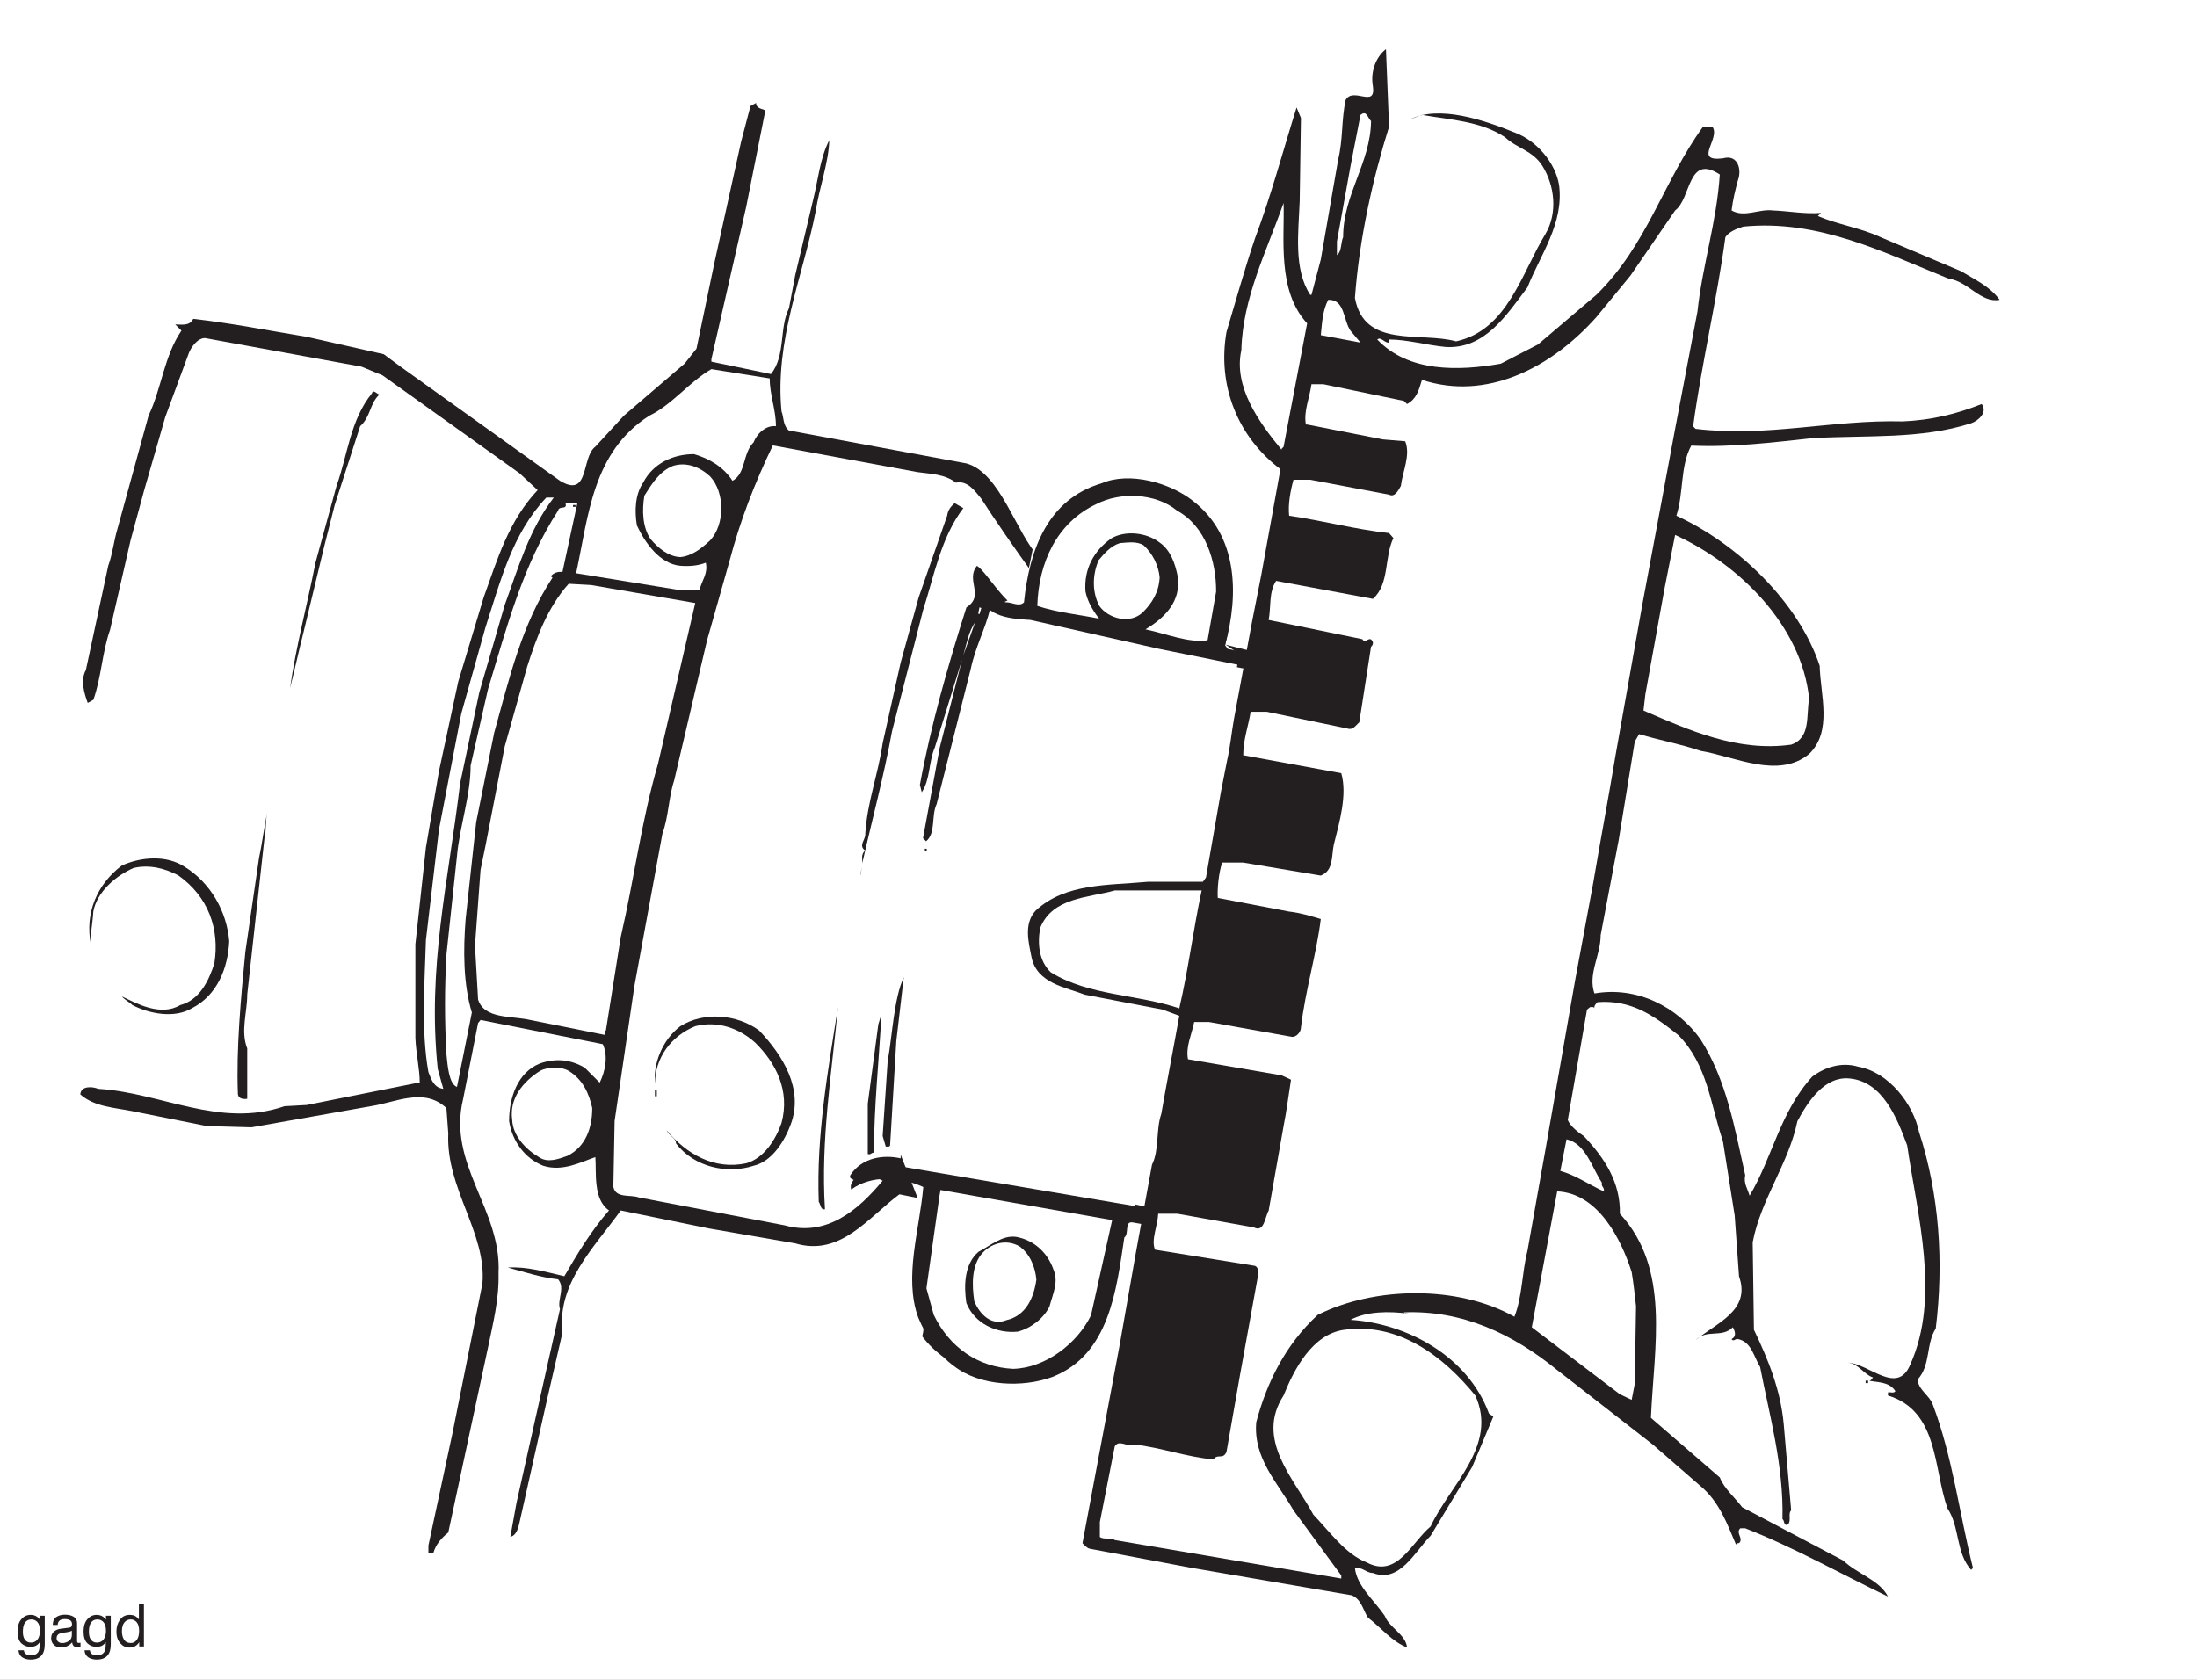 <?xml version="1.0" encoding="UTF-8" standalone="no"?>
<!-- Created with Inkscape (http://www.inkscape.org/) -->

<svg
   xmlns:dc="http://purl.org/dc/elements/1.1/"
   xmlns:cc="http://creativecommons.org/ns#"
   xmlns:rdf="http://www.w3.org/1999/02/22-rdf-syntax-ns#"
   xmlns:svg="http://www.w3.org/2000/svg"
   xmlns="http://www.w3.org/2000/svg"
   xmlns:sodipodi="http://sodipodi.sourceforge.net/DTD/sodipodi-0.dtd"
   xmlns:inkscape="http://www.inkscape.org/namespaces/inkscape"
   id="svg302662"
   version="1.1"
   inkscape:version="0.91 r13725"
   xml:space="preserve"
   width="301.181"
   height="230.315"
   viewBox="0 0 301.181 230.315"
   sodipodi:docname="gagd.svg"><rect x="0" y="0" width="301.181" height="230.315" fill="#808080" stroke="none"/><defs
     id="defs302666"><clipPath
       clipPathUnits="userSpaceOnUse"
       id="clipPath302678"><path
         d="m 0,184.252 240.945,0 L 240.945,0 0,0 0,184.252 Z"
         id="path302680"
         inkscape:connector-curvature="0" /></clipPath></defs><sodipodi:namedview
     pagecolor="#ffffff"
     bordercolor="#666666"
     borderopacity="1"
     objecttolerance="10"
     gridtolerance="10"
     guidetolerance="10"
     inkscape:pageopacity="0"
     inkscape:pageshadow="2"
     inkscape:window-width="640"
     inkscape:window-height="480"
     id="namedview302664"
     showgrid="false"
     inkscape:zoom="4.2072813"
     inkscape:cx="150.59062"
     inkscape:cy="115.1575"
     inkscape:window-x="0"
     inkscape:window-y="0"
     inkscape:window-maximized="1"
     inkscape:current-layer="g302670" /><g
     id="g302670"
     inkscape:groupmode="layer"
     inkscape:label="gagd"
     transform="matrix(1.25,0,0,-1.25,0,230.315)"><path
       d="m 0,0 240.945,0 0,184.252 L 0,184.252 0,0 Z"
       style="fill:#ffffff;fill-opacity:1;fill-rule:nonzero;stroke:none"
       id="path302672"
       inkscape:connector-curvature="0" /><g
       id="g302674"><g
         id="g302676"
         clip-path="url(#clipPath302678)"><g
           id="g302682"
           transform="translate(175.872,93.241)"><path
             d="m 0,0 c -0.383,-0.009 -0.898,0.29 -1.281,0.162 l -22.391,4.764 c -2.178,-2.587 -2.382,-6.329 -3.606,-9.46 l -2.79,-13.407 -1.634,-11.911 0.204,-3.606 11.774,-2.45 12.249,-2.45 c 0.681,-0.34 0,-1.225 0,-1.769 -0.953,-0.137 -2.177,0.068 -3.13,0.477 l -9.324,1.769 c -3.334,0.68 -6.601,1.292 -9.935,1.973 -1.294,-2.11 -1.157,-5.921 -4.424,-6.057 -0.749,-1.156 -0.885,-2.859 -2.315,-3.402 -2.45,-0.204 -4.899,0.884 -7.486,0.953 l -8.303,1.633 c -0.952,-2.246 -1.564,-4.697 -1.973,-7.146 0.341,-0.886 -0.544,-1.293 -0.68,-1.974 -0.885,-3.47 -4.22,-6.397 -7.351,-7.691 -4.695,-1.02 -9.459,0.205 -12.386,4.084 0.501,-0.536 0.522,15.484 0.604,14.904 l -3.054,0.612 c -3.402,-2.518 -6.465,-6.873 -11.433,-5.375 l -9.46,1.633 -9.664,1.974 c -2.995,-4.152 -7.01,-8.031 -6.398,-13.408 l -1.769,-7.69 -2.926,-13.066 c -0.136,-0.613 -0.34,-1.498 -1.021,-1.634 l 0.681,3.744 4.764,21.232 c -0.341,1.021 0.612,2.314 -0.205,3.268 -1.905,0.203 -3.742,0.816 -5.512,1.293 2.042,0.135 4.152,-0.477 6.193,-0.954 1.429,2.451 2.926,4.968 4.9,7.215 -1.77,1.224 -1.361,4.151 -1.497,5.852 -1.566,-0.544 -3.608,-1.634 -5.717,-0.952 -2.041,0.816 -3.403,2.721 -3.743,4.9 0,2.586 0.953,5.376 3.403,6.329 1.77,0.612 3.403,0.407 4.9,-0.477 l 1.633,-1.634 c 0.613,1.225 0.953,2.928 0.34,4.221 l -13.406,2.653 -0.272,-0.34 -1.634,-8.304 c -1.769,-7.214 4.22,-12.113 3.879,-19.123 0.068,-2.926 -0.612,-5.511 -1.157,-8.167 l -4.355,-20.28 c -0.749,-0.611 -1.362,-1.293 -1.634,-2.245 l -0.545,0 0,0.816 2.655,12.387 3.267,16.333 c 0.476,5.581 -4.015,10.412 -3.743,16.47 l -0.205,2.79 c -2.449,2.313 -5.58,0.613 -8.302,0.204 l -13.067,-2.314 -4.9,0.135 -8.167,1.635 c -2.042,0.407 -4.151,0.475 -5.716,1.837 0.067,0.952 1.293,0.886 1.973,0.612 6.874,-0.407 13.339,-4.354 20.417,-1.905 l 2.449,0.136 12.251,2.449 0.136,0 c 0,1.498 -0.409,3.199 -0.476,4.901 l 0,10.276 1.156,10.617 c 0.477,2.79 0.953,5.581 1.43,8.37 l 2.109,9.801 2.791,9.256 c 1.497,4.151 2.722,8.371 5.92,11.773 l -1.973,1.838 -15.04,10.752 -2.314,0.953 -17.15,3.131 c -0.817,0 -1.497,-0.953 -1.77,-1.634 l -2.586,-7.009 -2.314,-8.031 -1.497,-5.512 -2.246,-9.801 c -0.885,-2.518 -0.953,-5.24 -1.837,-7.69 l -0.613,-0.34 c -0.408,1.089 -0.816,2.518 -0.204,3.608 l 2.45,11.432 c 0.477,1.293 0.612,2.722 1.021,4.084 l 3.402,12.386 c 1.43,2.995 1.702,6.533 3.607,9.324 l -0.68,0.68 c 0.749,0 1.566,-0.204 1.973,0.613 4.22,-0.477 8.303,-1.293 12.454,-1.973 l 8.44,-1.907 1.837,-1.361 17.491,-12.522 c 3.266,-1.973 2.313,2.586 3.879,3.743 l 3.13,3.403 6.67,5.716 1.294,1.634 1.972,9.46 2.928,13.271 1.02,3.878 0.612,0.341 c 0,-0.613 0.613,-0.613 1.021,-0.817 l -2.11,-10.616 -3.811,-16.674 0,-0.273 6.534,-1.36 c 1.633,2.042 0.884,5.036 1.974,7.213 l 0.68,3.607 1.974,8.303 c 0.544,2.178 0.748,4.56 1.769,6.534 -0.068,-2.45 -1.089,-5.172 -1.497,-7.826 -1.43,-7.215 -4.492,-14.157 -3.743,-21.914 0.271,-0.681 0.136,-1.566 0.817,-2.11 l 19.463,-3.608 c 3.743,-1.02 5.508,-7.818 7.958,-10.268 1.974,2.994 3.815,7.415 7.626,7.483 4.084,-0.068 7.419,-0.073 10.346,-2.387 3.538,-3.811 3.607,-9.8 2.45,-14.7 l 4.083,-1.021 9.189,-1.768 c 1.496,-0.613 4.014,0.066 4.218,-2.315 0.681,-1.157 -0.749,-3.675 1.497,-3.744 0.614,-1.428 0.204,-3.265 0.34,-4.899 L -21.698,6.219 -13.872,4.79 0.012,1.795 C 0.216,1.863 0.352,1.591 0.488,1.523 L 0,0 Z"
             style="fill:#231f20;fill-opacity:1;fill-rule:nonzero;stroke:none"
             id="path302684"
             inkscape:connector-curvature="0" /></g><g
           id="g302686"
           transform="translate(149.07,94.9)"><path
             d="m 0,0 c -1.158,-4.627 -2.382,-9.188 -3.267,-13.883 l -1.769,-9.937 -0.953,-8.37 c 0.272,-1.362 -0.817,-3.607 0.953,-4.084 -0.409,-1.701 -1.089,-3.334 -1.975,-4.899 l 0,5.58 1.294,11.093 c -0.885,0.136 -0.341,-1.498 -0.953,-2.11 l -1.293,-11.638 -0.204,-2.722 c -0.817,-0.068 -0.341,0.953 -0.612,1.43 -0.205,4.151 0.884,7.757 0.952,11.773 l 1.974,11.569 3.266,14.429 2.45,8.303 c 0.408,0.68 0.545,1.633 1.157,2.109 l 0.477,0 C 0.885,6.329 -0.205,3.812 -0.816,1.293 -1.565,-1.633 -2.587,-4.696 -2.723,-7.69 -0.953,-2.585 0.34,2.655 2.654,7.486 2.858,6.602 2.858,5.376 2.654,4.424 1.089,3.54 0.748,1.566 0,0"
             style="fill:#ffffff;fill-opacity:1;fill-rule:nonzero;stroke:none"
             id="path302688"
             inkscape:connector-curvature="0" /></g><g
           id="g302690"
           transform="translate(148.254,103.543)"><path
             d="m 0,0 c -1.09,-3.334 -2.179,-6.737 -3.268,-10.14 l -3.402,-16.809 -1.634,-9.324 c -0.068,0.748 0.204,1.428 0,1.974 -0.476,-0.137 -0.136,-0.68 -0.476,-0.954 l 0.135,-0.204 -0.135,0 -0.816,-4.561 -1.158,-10.276 -0.136,-3.266 c -1.701,0.204 -3.743,0.137 -4.763,1.293 l 0.135,5.718 1.022,8.165 1.769,11.435 3.471,16.537 c 1.293,5.444 2.449,10.957 4.9,15.993 C -3.063,6.125 -1.226,5.24 0.34,5.104 -0.478,2.586 -1.294,-0.34 -2.11,-3.063 l -2.11,-8.166 c 0.272,-1.77 -1.157,-2.994 -0.68,-4.628 0.816,0.613 0.544,1.565 0.816,2.314 l 1.157,4.56 L 0,1.021 C 0.611,2.042 0.748,3.268 1.496,4.288 2.722,2.518 0.748,1.361 0,0"
             style="fill:#ffffff;fill-opacity:1;fill-rule:nonzero;stroke:none"
             id="path302692"
             inkscape:connector-curvature="0" /></g><g
           id="g302694"
           transform="translate(136.207,85.78)"><path
             d="m 0,0 -2.109,-10.82 -1.634,-10.753 -1.021,-11.093 0,-2.179 c -2.994,0.614 -6.192,0.749 -8.983,1.838 -0.477,4.901 0.408,8.848 0.817,13.679 l 1.974,12.455 1.633,8.303 2.109,9.664 2.315,8.507 c 0.749,2.041 1.088,4.491 2.79,5.988 L 6.329,23.957 C 3.471,16.266 1.361,8.303 0,0"
             style="fill:#ffffff;fill-opacity:1;fill-rule:nonzero;stroke:none"
             id="path302696"
             inkscape:connector-curvature="0" /></g><g
           id="g302698"
           transform="translate(138.793,50.323)"><path
             d="M 0,0 C -1.021,0.953 -0.068,3.335 -0.34,4.9 L 0.205,9.324 C 0.341,7.01 -0.204,5.037 0.681,3.063 l 0.817,0 C 0.477,2.246 0.748,0.953 0,0"
             style="fill:#ffffff;fill-opacity:1;fill-rule:nonzero;stroke:none"
             id="path302700"
             inkscape:connector-curvature="0" /></g><path
           d="m 139.609,65.363 0.204,0 0,-0.681 -0.204,0 0,0.681 z"
           style="fill:#ffffff;fill-opacity:1;fill-rule:nonzero;stroke:none"
           id="path302702"
           inkscape:connector-curvature="0" /><g
           id="g302704"
           transform="translate(132.124,112.391)"><path
             d="m 0,0 0.34,-0.476 -1.837,-4.628 -3.063,-11.094 -3.811,-18.443 -1.905,-12.114 -1.021,-11.569 c 0,-1.429 0.477,-2.722 1.497,-3.607 -1.769,-4.423 -1.565,-9.595 -5.24,-13.203 3.335,3.472 4.22,8.78 2.789,13.406 l -0.68,0.819 -0.34,-0.546 -0.136,0.204 c -0.068,-1.225 0.136,-3.062 0,-3.742 -0.613,1.7 -1.429,3.334 -1.77,5.172 l 0.613,0.679 0.681,8.509 c 0.816,0.817 -0.273,1.837 0.339,2.789 l 1.293,8.44 3.268,17.49 1.633,8.167 3.062,11.433 c 0.272,0.885 1.021,1.974 0.341,2.791 0.204,0.135 0.68,0.339 0.816,0.135 0.409,0.544 1.838,0.886 1.634,1.634 0.681,0.476 0.068,1.429 0.476,1.973 0.068,1.77 0.544,3.267 0.817,4.9 C 0.477,7.486 -0.681,4.083 -0.816,2.246 0.136,3.062 0.952,4.219 1.293,5.376 1.157,4.833 0.952,4.083 1.157,3.607 L 1.43,3.879 C 1.226,2.518 1.43,0.612 0,0"
             style="fill:#ffffff;fill-opacity:1;fill-rule:nonzero;stroke:none"
             id="path302706"
             inkscape:connector-curvature="0" /></g><g
           id="g302708"
           transform="translate(130.15,123.348)"><path
             d="m 0,0 c 0,-3.199 -0.136,-7.623 -3.606,-9.324 -1.43,-0.477 -2.723,-1.497 -4.424,-1.497 0.135,-0.272 -0.137,-0.748 -0.614,-0.816 -0.679,-0.205 -0.884,0.544 -1.292,0.816 l 0.136,0.204 c -2.382,0.749 -3.335,3.063 -5.581,4.356 0.749,1.701 0.681,3.743 1.021,5.58 0.068,1.293 0.884,2.451 0.817,3.607 2.585,1.089 5.376,2.79 8.303,2.11 1.564,-1.497 3.675,-2.314 4.763,-4.22 0.069,0.069 0.206,0.137 0.137,0.272 0.748,0.137 0.748,-0.884 0.476,-1.293 L 0,0 Z"
             style="fill:#ffffff;fill-opacity:1;fill-rule:nonzero;stroke:none"
             id="path302710"
             inkscape:connector-curvature="0" /></g><g
           id="g302712"
           transform="translate(126.067,129.337)"><path
             d="M 0,0 C 1.36,-0.205 3.198,-1.293 4.083,-2.927 2.722,-1.906 1.225,-1.293 0,0"
             style="fill:#ffffff;fill-opacity:1;fill-rule:nonzero;stroke:none"
             id="path302714"
             inkscape:connector-curvature="0" /></g><g
           id="g302716"
           transform="translate(128.993,115.317)"><path
             d="M 0,0 -0.34,0 0.205,0.477 C 0.205,0.34 0.205,0.068 0,0"
             style="fill:#ffffff;fill-opacity:1;fill-rule:nonzero;stroke:none"
             id="path302718"
             inkscape:connector-curvature="0" /></g><g
           id="g302720"
           transform="translate(125.931,117.29)"><path
             d="m 0,0 c -1.293,-1.157 -3.063,-1.633 -4.764,-1.157 -1.701,0.476 -2.858,2.314 -3.267,3.948 -0.272,1.564 0.273,2.857 1.157,4.083 1.09,1.225 2.927,1.769 4.696,1.293 C -0.68,7.35 1.09,6.057 1.293,4.219 1.157,2.722 1.021,1.157 0,0"
             style="fill:#231f20;fill-opacity:1;fill-rule:nonzero;stroke:none"
             id="path302722"
             inkscape:connector-curvature="0" /></g><g
           id="g302724"
           transform="translate(123.957,116.61)"><path
             d="M 0,0 C -1.225,-0.476 -2.382,0.204 -3.471,0.681 -4.832,1.702 -4.968,3.402 -4.56,4.9 c 0.272,1.361 1.498,2.246 2.586,2.926 1.158,0.409 2.383,0 3.268,-0.816 C 2.45,5.785 2.994,3.879 2.247,2.314 1.771,1.293 1.021,0.544 0,0"
             style="fill:#ffffff;fill-opacity:1;fill-rule:nonzero;stroke:none"
             id="path302726"
             inkscape:connector-curvature="0" /></g><g
           id="g302728"
           transform="translate(122.8,97.691)"><path
             d="m 0,0 -1.156,-6.193 -3.064,-15.858 -0.544,-2.45 -1.633,-14.087 c 0.205,-2.109 -1.088,-4.22 0,-6.194 l -0.953,0 -8.983,2.315 c -1.497,-2.041 -3.471,-3.199 -5.376,-4.901 -1.294,6.126 0.204,12.727 0.612,18.921 l 2.654,16.536 3.267,16.47 2.789,10.617 c 0.682,2.586 1.431,5.036 2.723,7.35 0.068,-1.361 -0.885,-3.811 0.817,-4.9 0.749,-0.068 1.089,-0.885 1.633,-1.293 l -2.45,-8.371 c -1.225,-4.56 -2.109,-9.324 -3.063,-14.019 l -2.449,-13.068 -1.634,-11.092 -0.816,-11.638 c 0,-0.34 -0.068,-0.749 0.34,-0.953 l 0.613,0.68 c 0.135,6.127 0.952,11.978 1.633,17.967 l 3.471,19.056 c 1.7,7.078 2.653,13.816 5.172,20.417 1.429,-0.477 3.13,-2.109 4.424,-3.266 L 3.744,14.36 3.268,12.25 0,0 Z"
             style="fill:#ffffff;fill-opacity:1;fill-rule:nonzero;stroke:none"
             id="path302730"
             inkscape:connector-curvature="0" /></g><g
           id="g302732"
           transform="translate(117.56,42.497)"><path
             d="m 0,0 c -0.136,0 -0.204,-0.136 -0.34,-0.204 -0.205,0.204 0,0.612 0.204,0.816 L 0,0.612 0,0 Z"
             style="fill:#ffffff;fill-opacity:1;fill-rule:nonzero;stroke:none"
             id="path302734"
             inkscape:connector-curvature="0" /></g><g
           id="g302736"
           transform="translate(113.136,38.073)"><path
             d="m 0,0 c -2.314,-1.634 -6.329,-0.612 -8.779,0.953 0,-0.409 -0.204,-0.272 -0.68,-0.341 -0.613,2.451 -1.43,5.172 -2.247,7.691 l 0,1.294 c 2.79,1.633 4.628,6.192 8.439,4.899 C -0.545,13.952 2.858,12.795 3.471,9.597 4.492,5.921 3.402,2.11 0,0"
             style="fill:#ffffff;fill-opacity:1;fill-rule:nonzero;stroke:none"
             id="path302738"
             inkscape:connector-curvature="0" /></g><g
           id="g302740"
           transform="translate(113.136,35.76)"><path
             d="M 0,0 C 0.34,0.68 2.382,1.77 3.471,2.926 2.858,1.36 1.429,0.748 0,0"
             style="fill:#ffffff;fill-opacity:1;fill-rule:nonzero;stroke:none"
             id="path302742"
             inkscape:connector-curvature="0" /></g><g
           id="g302744"
           transform="translate(113.477,121.51)"><path
             d="M 0,0 C -0.204,0.272 0,1.021 0.204,1.497 L 0,0 Z"
             style="fill:#ffffff;fill-opacity:1;fill-rule:nonzero;stroke:none"
             id="path302746"
             inkscape:connector-curvature="0" /></g><g
           id="g302748"
           transform="translate(111.231,40.523)"><path
             d="M 0,0 C -1.293,-0.816 -3.266,-0.544 -4.423,0.341 -6.397,1.564 -6.601,4.015 -6.397,6.057 -5.921,7.622 -4.355,9.188 -2.654,9.46 -0.681,9.597 0.817,8.167 1.906,6.67 2.995,4.356 2.246,1.226 0,0"
             style="fill:#231f20;fill-opacity:1;fill-rule:nonzero;stroke:none"
             id="path302750"
             inkscape:connector-curvature="0" /></g><g
           id="g302752"
           transform="translate(111.231,41)"><path
             d="m 0,0 c -1.497,-0.205 -3.335,-0.409 -4.423,0.817 -1.089,1.088 -1.158,2.789 -0.817,4.219 0.341,0.885 1.088,1.77 1.974,2.315 0.952,0.407 2.449,0.544 3.402,0 C 1.361,6.737 1.633,5.444 2.11,4.423 2.11,2.655 1.701,0.885 0,0"
             style="fill:#ffffff;fill-opacity:1;fill-rule:nonzero;stroke:none"
             id="path302754"
             inkscape:connector-curvature="0" /></g><g
           id="g302756"
           transform="translate(112.244,117.365)"><path
             d="M 0,0 C -1.769,0.068 -4.008,4.145 -5.097,4.825 -6.39,3.26 -4.212,1.559 -6.254,0.266 c -2.042,-6.397 -3.947,-13.134 -5.104,-19.464 l 0.204,-0.817 c 0.953,1.43 0.749,3.335 1.429,4.9 l 2.995,9.665 -2.45,-9.665 -1.838,-9.935 0.34,-0.341 c 1.09,0.885 0.545,2.79 1.157,4.083 l 3.744,14.837 c 0.476,2.313 1.632,4.492 2.11,6.533 0.339,-0.136 0.884,-0.204 0.679,-0.817 -0.34,-1.974 -1.361,-3.675 -1.632,-5.716 -2.042,-8.168 -3.88,-16.879 -5.377,-25.453 l -2.178,-13.543 -1.293,-14.428 0,-0.272 c -1.837,0.407 -4.219,0.135 -5.512,-1.837 -0.205,-0.41 0.272,-0.41 0.477,-0.614 0.883,1.225 2.041,0.477 3.061,0 -2.654,-3.198 -6.124,-6.193 -10.752,-4.899 l -15.994,3.061 c -0.953,0.34 -2.518,-0.135 -2.79,1.158 l 0.137,7.215 2.176,14.835 3.064,16.674 c 0.68,1.837 0.68,4.015 1.293,5.853 l 3.607,15.38 2.45,8.643 c 1.157,4.424 2.79,8.643 4.764,12.727 l 15.857,-2.926 c 1.429,-0.205 2.994,-0.205 4.219,-1.158 1.293,0.272 2.11,-0.952 2.791,-1.769 1.292,-2.042 3.941,-5.848 5.371,-7.822 L 1.362,3.134 C 1.022,1.637 1.021,1.021 0,0"
             style="fill:#ffffff;fill-opacity:1;fill-rule:nonzero;stroke:none"
             id="path302758"
             inkscape:connector-curvature="0" /></g><g
           id="g302760"
           transform="translate(105.31,36.101)"><path
             d="M 0,0 -0.816,0.68 C 1.089,0.407 3.471,-0.341 5.581,-0.953 3.539,-1.498 1.906,-0.273 0,0"
             style="fill:#ffffff;fill-opacity:1;fill-rule:nonzero;stroke:none"
             id="path302762"
             inkscape:connector-curvature="0" /></g><g
           id="g302764"
           transform="translate(107.419,117.631)"><path
             d="M 0,0 0.205,-0.068 0,-0.749 -0.136,-0.681 0,0 Z"
             style="fill:#ffffff;fill-opacity:1;fill-rule:nonzero;stroke:none"
             id="path302766"
             inkscape:connector-curvature="0" /></g><g
           id="g302768"
           transform="translate(105.65,112.391)"><path
             d="M 0,0 C 0.34,1.226 0.612,2.654 1.293,3.607 L 0,0 Z"
             style="fill:#ffffff;fill-opacity:1;fill-rule:nonzero;stroke:none"
             id="path302770"
             inkscape:connector-curvature="0" /></g><g
           id="g302772"
           transform="translate(101.226,117.29)"><path
             d="m 0,0 -3.402,-13.271 c -0.885,-4.9 -2.179,-9.663 -3.267,-14.496 0.067,0.341 -0.204,1.02 0.34,1.429 -0.817,0.545 0.068,1.225 0,1.838 0.204,3.471 1.43,6.601 1.905,9.936 l 1.974,8.847 1.974,7.146 3.13,8.984 c 0.068,0.544 0.341,0.953 0.817,1.36 L 4.424,11.229 C 1.974,8.03 1.225,3.811 0,0"
             style="fill:#231f20;fill-opacity:1;fill-rule:nonzero;stroke:none"
             id="path302774"
             inkscape:connector-curvature="0" /></g><path
           d="m 101.43,90.885 0.205,0 0,0.272 -0.205,0 0,-0.272 z"
           style="fill:#231f20;fill-opacity:1;fill-rule:nonzero;stroke:none"
           id="path302776"
           inkscape:connector-curvature="0" /><g
           id="g302778"
           transform="translate(97.619,58.626)"><path
             d="m 0,0 c -0.068,-0.203 -0.271,-0.136 -0.477,-0.136 l -0.34,1.157 0.546,8.167 c 0.543,3.062 0.68,6.873 1.769,9.255 L 0.681,11.434 0,0 Z"
             style="fill:#231f20;fill-opacity:1;fill-rule:nonzero;stroke:none"
             id="path302780"
             inkscape:connector-curvature="0" /></g><g
           id="g302782"
           transform="translate(95.85,57.81)"><path
             d="m 0,0 c -0.272,0.068 -0.34,-0.272 -0.68,-0.136 l 0,5.513 1.157,8.711 0.339,1.089 C 0.544,9.937 0,5.172 0,0"
             style="fill:#231f20;fill-opacity:1;fill-rule:nonzero;stroke:none"
             id="path302784"
             inkscape:connector-curvature="0" /></g><g
           id="g302786"
           transform="translate(94.353,88.231)"><path
             d="M 0,0 0.204,0.953 0,0.137 0,0 Z"
             style="fill:#231f20;fill-opacity:1;fill-rule:nonzero;stroke:none"
             id="path302788"
             inkscape:connector-curvature="0" /></g><g
           id="g302790"
           transform="translate(90.474,51.616)"><path
             d="M 0,0 C -0.477,-0.135 -0.477,0.545 -0.681,0.817 -0.953,8.167 0.34,15.244 1.429,22.187 0.749,14.905 -0.477,7.622 0,0"
             style="fill:#231f20;fill-opacity:1;fill-rule:nonzero;stroke:none"
             id="path302792"
             inkscape:connector-curvature="0" /></g><g
           id="g302794"
           transform="translate(82.647,56.381)"><path
             d="m 0,0 c -2.926,-0.954 -6.533,-0.137 -8.507,2.45 0,0.613 -0.817,0.884 -1.02,1.429 2.177,-2.586 5.172,-4.356 8.71,-3.608 1.974,0.545 3.267,2.655 3.88,4.424 0.953,3.539 -0.613,6.601 -2.927,8.848 -1.769,1.564 -4.084,2.383 -6.532,1.769 -2.655,-1.088 -4.424,-3.47 -4.424,-6.33 -0.205,2.247 0.816,4.832 2.79,6.33 2.586,1.633 6.261,1.293 8.643,-0.476 C 3.199,12.114 5.512,8.438 4.083,4.561 3.403,2.722 2.042,0.476 0,0"
             style="fill:#231f20;fill-opacity:1;fill-rule:nonzero;stroke:none"
             id="path302796"
             inkscape:connector-curvature="0" /></g><g
           id="g302798"
           transform="translate(82.647,135.733)"><path
             d="m 0,0 c -1.225,-1.225 -0.817,-3.402 -2.314,-4.219 -1.02,1.565 -2.586,2.45 -4.219,2.926 -2.314,0 -4.492,-1.021 -5.581,-3.13 -0.884,-1.293 -0.953,-3.131 -0.68,-4.697 0.884,-1.905 2.518,-4.219 4.764,-4.423 1.021,-0.068 1.905,0 2.79,0.34 0.272,-1.225 -0.476,-1.973 -0.68,-2.994 l -2.247,0 -11.296,1.838 c 1.36,6.261 1.769,13.271 8.03,17.286 2.45,1.157 4.424,3.742 6.806,5.104 L 1.77,7.01 C 1.77,5.172 2.45,3.607 2.45,1.77 1.293,1.906 0.34,0.885 0,0"
             style="fill:#ffffff;fill-opacity:1;fill-rule:nonzero;stroke:none"
             id="path302800"
             inkscape:connector-curvature="0" /></g><g
           id="g302802"
           transform="translate(77.884,124.981)"><path
             d="m 0,0 c -0.953,-0.886 -1.974,-1.702 -3.267,-1.838 -1.361,0.068 -2.45,1.021 -3.267,1.974 -0.884,1.293 -0.953,3.13 -0.681,4.763 0.817,1.294 1.634,2.655 3.131,3.268 C -2.586,8.643 -1.089,8.03 0,7.009 1.632,5.24 1.632,1.769 0,0"
             style="fill:#ffffff;fill-opacity:1;fill-rule:nonzero;stroke:none"
             id="path302804"
             inkscape:connector-curvature="0" /></g><g
           id="g302806"
           transform="translate(72.167,100.481)"><path
             d="m 0,0 c -1.838,-6.329 -2.587,-12.522 -4.084,-18.986 l -1.633,-10.278 c -0.205,-0.068 -0.136,-0.34 -0.136,-0.476 l -8.167,1.633 c -2.042,0.476 -5.036,0.069 -5.716,2.246 l -0.341,5.922 0.613,8.302 0.544,2.654 2.11,10.889 2.45,8.711 c 1.021,3.198 2.245,6.533 4.56,9.12 L -7.351,19.601 4.083,17.626 0,0 Z"
             style="fill:#ffffff;fill-opacity:1;fill-rule:nonzero;stroke:none"
             id="path302808"
             inkscape:connector-curvature="0" /></g><path
           d="m 71.827,64.683 0.204,0 0,-0.68 -0.204,0 0,0.68 z"
           style="fill:#231f20;fill-opacity:1;fill-rule:nonzero;stroke:none"
           id="path302810"
           inkscape:connector-curvature="0" /><g
           id="g302812"
           transform="translate(62.23,57.47)"><path
             d="m 0,0 c -0.953,-0.34 -2.178,-0.817 -3.131,-0.137 -1.497,0.885 -2.858,2.382 -2.926,4.084 -0.34,2.382 1.225,4.219 3.062,5.376 0.885,0.477 2.314,0.477 3.131,0 C 1.701,8.371 2.382,6.806 2.722,5.24 2.722,3.131 2.042,1.021 0,0"
             style="fill:#ffffff;fill-opacity:1;fill-rule:nonzero;stroke:none"
             id="path302814"
             inkscape:connector-curvature="0" /></g><g
           id="g302816"
           transform="translate(61.685,121.51)"><path
             d="m 0,0 c -0.476,0.068 -0.953,-0.068 -1.293,-0.476 l 0.204,-0.136 c -3.402,-5.173 -4.764,-11.161 -6.397,-17.015 l -1.973,-9.799 -1.157,-10.617 c -0.273,-3.403 -0.273,-7.145 0.68,-10.277 l -1.633,-8.166 c -0.885,0.34 -1.021,2.313 -1.157,3.607 -0.204,3.742 -0.204,7.146 0,10.889 l 1.157,10.821 c 0.273,3.198 1.497,6.601 1.497,9.936 l 1.905,8.37 c 2.042,6.738 3.813,13.612 7.691,19.601 0.136,0.612 1.021,0 0.816,0.816 l 1.294,0 L 0,0 Z"
             style="fill:#ffffff;fill-opacity:1;fill-rule:nonzero;stroke:none"
             id="path302818"
             inkscape:connector-curvature="0" /></g><path
           d="m 62.843,128.656 0.271,0 0,0.204 -0.271,0 0,-0.204 z"
           style="fill:#231f20;fill-opacity:1;fill-rule:nonzero;stroke:none"
           id="path302820"
           inkscape:connector-curvature="0" /><g
           id="g302822"
           transform="translate(55.357,117.903)"><path
             d="M 0,0 -2.791,-9.596 -4.9,-19.6 c -1.293,-10.821 -3.607,-20.077 -2.45,-31.306 l 0.612,-2.178 c -1.021,0.137 -1.293,0.953 -1.634,1.838 -0.816,4.559 -0.408,9.8 -0.272,14.495 l 1.43,12.114 2.45,12.727 2.654,9.459 c 1.633,5.036 2.926,10.277 6.67,14.225 l 0.816,0 C 2.654,8.234 1.498,4.083 0,0"
             style="fill:#ffffff;fill-opacity:1;fill-rule:nonzero;stroke:none"
             id="path302824"
             inkscape:connector-curvature="0" /></g><g
           id="g302826"
           transform="translate(39.499,137.503)"><path
             d="m 0,0 -2.79,-8.643 -1.157,-4.56 -2.246,-9.324 c -0.476,-1.837 -1.02,-4.354 -1.497,-6.193 0.68,4.697 1.837,8.916 2.79,13.748 l 2.314,8.439 c 1.225,3.402 1.498,7.214 3.879,10.14 C 1.43,4.083 1.837,3.539 2.11,3.471 1.021,2.451 1.157,1.021 0,0"
             style="fill:#231f20;fill-opacity:1;fill-rule:nonzero;stroke:none"
             id="path302828"
             inkscape:connector-curvature="0" /></g><g
           id="g302830"
           transform="translate(29.019,92.45)"><path
             d="m 0,0 -1.905,-17.285 c 0,-1.975 -0.749,-4.016 0,-5.921 l 0,-5.514 c -0.409,-0.068 -0.953,0 -1.022,0.477 -0.204,5.037 0.342,10.753 0.818,15.654 l 1.497,10.276 C -0.272,-0.748 0,1.43 0.34,2.927 0.068,1.907 0.204,0.817 0,0"
             style="fill:#231f20;fill-opacity:1;fill-rule:nonzero;stroke:none"
             id="path302832"
             inkscape:connector-curvature="0" /></g><g
           id="g302834"
           transform="translate(21.057,73.667)"><path
             d="m 0,0 c -1.906,-1.157 -4.696,-0.613 -6.533,0.34 -0.341,0.341 -0.817,0.544 -1.157,0.953 1.565,-0.748 4.218,-2.247 6.397,-0.953 2.11,0.544 3.13,2.653 3.743,4.559 0.613,3.812 -0.68,7.351 -3.948,9.664 -1.428,0.749 -3.13,1.226 -4.899,0.818 -1.906,-0.818 -4.016,-2.587 -4.424,-4.765 -0.068,-1.224 -0.408,-2.994 -0.272,-3.607 -0.681,3.402 0.68,6.602 3.403,8.644 2.109,0.952 4.899,1.157 6.873,-0.136 2.859,-1.77 4.628,-4.901 4.9,-8.167 C 3.947,4.423 2.79,1.429 0,0"
             style="fill:#231f20;fill-opacity:1;fill-rule:nonzero;stroke:none"
             id="path302836"
             inkscape:connector-curvature="0" /></g><g
           id="g302838"
           transform="translate(113.943,127.444)"><path
             d="m 0,0 -1.628,-8.141 -3.256,-1.628 -7.055,-27.679 -3.799,-30.934 2.442,-6.241 23.607,-2.17 L 21.98,-14.925 0,0 Z"
             style="fill:#ffffff;fill-opacity:1;fill-rule:nonzero;stroke:none"
             id="path302840"
             inkscape:connector-curvature="0" /></g><g
           id="g302842"
           transform="translate(100.697,39.758)"><path
             d="m 0,0 c -1.595,4.384 0.161,9.638 0.562,14.296 -2.514,1.138 -5.676,1.345 -7.909,-0.28 -0.306,1.026 1.051,1.624 1.574,2.227 l 2.392,0.555 34.038,-5.764 c 0.519,1.369 0.025,2.916 0.285,4.4 l 0.949,8.179 1.836,13.239 3.035,16.505 3.181,12.585 c 0.518,1.371 1.283,2.558 1.556,4.109 l -2.045,0.637 -13.029,2.634 -14.117,3.172 c -1.925,0.129 -4.897,0.233 -5.562,2.784 0.139,0.392 -0.152,0.722 0.067,1.17 1.502,0.641 1.504,-1.724 2.774,-2.016 0.699,0.016 1.506,-0.542 2.017,-0.006 0.601,5.805 2.607,11.295 8.478,13.046 3.086,1.337 7.523,0.071 10.029,-1.898 4.9,-3.781 5.105,-10.145 3.547,-15.852 l 0.279,-0.397 c 4.213,-0.948 7.464,-1.449 11.565,-2.655 -0.333,-0.706 0.602,-0.523 0.802,-0.975 -1.3,-0.676 -3.291,1.064 -4.249,-0.437 C 39.545,62.883 38.311,55.45 36.464,48.889 L 33.341,29.896 31.907,18.951 31.609,11.701 c -0.566,-1.638 3.18,-2.088 0.685,-2.832 l -8.771,1.538 C 22.579,10.573 23.164,9.15 22.608,8.76 21.737,3.002 20.979,-4.098 14.708,-6.544 11.511,-7.722 6.805,-7.592 3.93,-5.349 2.138,-4.061 0.827,-2.023 0,0"
             style="fill:#231f20;fill-opacity:1;fill-rule:nonzero;stroke:none"
             id="path302844"
             inkscape:connector-curvature="0" /></g><g
           id="g302846"
           transform="translate(102.411,40.014)"><path
             d="M 0,0 -0.808,2.924 0.618,13.035 0.736,13.711 19.56,10.407 17.241,-0.034 C 15.716,-3.175 12.191,-5.824 8.699,-5.907 4.839,-5.717 1.738,-3.574 0,0"
             style="fill:#ffffff;fill-opacity:1;fill-rule:nonzero;stroke:none"
             id="path302848"
             inkscape:connector-curvature="0" /></g><g
           id="g302850"
           transform="translate(105.981,41.334)"><path
             d="M 0,0 C -0.287,1.929 -0.223,4.282 1.332,5.609 2.711,6.34 3.949,7.444 5.444,7.252 7.401,6.908 8.898,5.533 9.547,3.681 10.144,2.324 9.502,1.046 9.107,-0.415 8.465,-1.693 7.093,-2.774 5.637,-3.146 3.372,-3.373 0.915,-2.315 0,0"
             style="fill:#231f20;fill-opacity:1;fill-rule:nonzero;stroke:none"
             id="path302852"
             inkscape:connector-curvature="0" /></g><g
           id="g302854"
           transform="translate(106.85,41.53)"><path
             d="M 0,0 C -0.256,1.713 -0.349,3.955 0.935,5.329 1.958,6.401 3.56,6.815 4.95,6.016 6.125,5.184 6.698,3.692 6.81,2.351 6.522,0.315 5.628,-1.613 3.529,-2.08 1.879,-2.765 0.584,-1.424 0,0"
             style="fill:#ffffff;fill-opacity:1;fill-rule:nonzero;stroke:none"
             id="path302856"
             inkscape:connector-curvature="0" /></g><g
           id="g302858"
           transform="translate(125.621,115.221)"><path
             d="M 0,0 C 2.173,1.288 3.956,3.13 3.528,5.849 3.27,7.146 2.776,8.692 1.533,9.536 c -1.409,1.082 -3.727,1.35 -5.277,0.44 -1.903,-1.335 -3.025,-3.364 -2.832,-5.832 0.227,-1.083 0.76,-2.011 1.495,-2.975 -2.148,0.447 -4.477,0.647 -6.778,1.398 0.142,4.773 2.161,9.149 6.48,11.173 2.602,1.351 6.475,1.228 8.845,-0.718 C 6.639,11.283 7.766,7.4 7.748,4.134 L 6.813,-1.195 C 4.738,-1.527 2.281,-0.47 0,0"
             style="fill:#ffffff;fill-opacity:1;fill-rule:nonzero;stroke:none"
             id="path302860"
             inkscape:connector-curvature="0" /></g><g
           id="g302862"
           transform="translate(120.574,117.775)"><path
             d="M 0,0 C -0.787,1.46 -0.805,3.34 -0.092,5.023 0.522,5.75 1.228,6.6 2.255,6.906 3.101,6.967 4.104,7.138 4.854,6.66 5.871,5.716 6.479,4.427 6.604,3.153 6.522,1.498 5.758,0.311 4.747,-0.694 3.327,-2.044 0.946,-1.348 0,0"
             style="fill:#ffffff;fill-opacity:1;fill-rule:nonzero;stroke:none"
             id="path302864"
             inkscape:connector-curvature="0" /></g><g
           id="g302866"
           transform="translate(134.585,100.892)"><path
             d="m 0,0 c 0.333,1.446 0.475,2.999 0.737,4.47 l 1.974,10.617 1.02,5.172 2.11,11.638 c -4.695,3.539 -6.942,9.188 -5.92,15.041 1.02,3.402 1.974,6.873 3.13,10.276 1.768,4.696 3.063,9.596 4.56,14.36 L 8.087,70.417 7.951,61.297 C 7.814,57.826 7.271,53.811 9.108,51.021 l 0.136,0 1.021,3.879 1.906,10.957 c 0.544,2.246 0.34,4.287 0.816,6.533 0.817,1.497 3.334,-0.953 2.994,1.497 -0.271,1.43 0.205,3.132 1.43,4.084 l 0.34,-8.507 c -1.77,-5.649 -3.267,-12.25 -3.743,-18.784 1.02,-5.58 7.145,-3.675 11.094,-4.763 5.648,1.225 7.212,7.554 9.798,11.773 1.362,2.314 1.022,5.309 -0.339,7.486 -1.089,1.702 -2.79,1.906 -4.084,3.131 -2.654,1.769 -5.989,1.905 -9.119,2.45 L 20.065,70.28 c 3.199,1.566 8.098,-0.068 11.57,-1.497 2.313,-0.884 4.355,-3.266 4.763,-5.717 0.544,-4.219 -2.042,-7.621 -3.47,-11.229 -2.315,-3.062 -4.697,-6.805 -8.984,-6.533 -2.11,0.204 -4.219,0.817 -6.193,0.817 l 0,-0.341 c -0.477,-0.068 -0.885,0.681 -1.293,0.341 3.403,-3.607 8.915,-3.472 13.543,-2.654 l 4.083,2.109 6.398,5.445 c 5.58,5.444 7.35,12.454 11.706,18.443 l 1.02,0 c 0.952,-1.294 -2.178,-3.88 1.157,-3.471 1.633,0.476 2.11,-1.225 1.633,-2.45 -0.272,-1.021 -0.544,-2.11 -0.681,-3.267 1.43,-0.817 2.996,0.204 4.561,0 1.768,-0.068 3.401,-0.407 5.24,-0.272 l -0.341,-0.341 c 2.246,-0.952 4.697,-1.292 6.873,-2.313 l 8.849,-3.743 c 1.429,-0.885 3.13,-1.633 4.218,-3.131 -2.041,-0.408 -3.471,2.042 -5.58,2.314 C 72.06,55.648 64.845,59.323 56.61,58.506 55.931,58.303 55.046,57.962 54.637,57.35 53.684,50.34 52.052,43.603 51.099,36.593 l 0.271,-0.272 c 7.895,-0.953 14.973,1.021 22.731,0.816 3.131,0.136 5.921,0.818 8.643,1.906 0.68,-0.885 -0.341,-1.837 -1.156,-2.11 C 76.075,35.164 70.29,35.64 64.164,35.3 59.809,34.824 55.317,34.278 50.895,34.483 49.669,32.237 50.078,29.311 49.261,26.792 55.931,23.73 62.667,17.333 64.981,10.323 65.05,7.125 66.411,3.177 63.824,0.66 60.422,-2.131 55.658,0.387 51.915,1 49.737,1.749 47.424,2.157 45.177,2.837 L 44.7,2.021 42.932,-8.801 40.958,-19.213 c 0,-2.245 -1.429,-4.287 -0.681,-6.397 4.697,0.818 9.119,-1.497 11.638,-5.037 2.858,-4.491 3.743,-9.731 4.899,-14.903 -0.204,-0.886 0.273,-1.498 0.477,-2.246 2.518,4.219 3.335,9.186 6.873,13.066 1.362,1.022 3.199,1.634 5.037,1.088 3.403,-0.611 6.057,-4.15 6.669,-7.146 2.247,-6.873 2.723,-14.359 1.838,-21.573 -1.089,-1.702 -0.545,-4.015 -1.974,-5.58 0,-1.089 1.293,-1.769 1.633,-2.723 2.179,-5.715 2.927,-11.977 4.424,-17.965 l -0.203,-0.205 c -1.702,1.905 -1.226,4.696 -2.587,6.738 -1.565,4.355 -0.953,10.683 -6.533,12.386 l 0,0.34 c 0.272,0.067 0.613,-0.136 0.816,0.135 -0.68,1.09 -2.109,0.954 -2.926,1.158 0.205,-0.068 0.34,0.204 0.476,0.34 -1.021,0.34 -1.633,1.565 -2.789,1.634 2.313,-0.069 5.443,-3.675 6.873,-0.204 3.334,7.418 0.749,16.47 -0.341,24.023 -1.089,2.927 -2.654,7.01 -6.329,7.35 -2.79,0.272 -4.627,-2.653 -5.716,-4.695 -0.953,-4.629 -4.016,-8.576 -4.9,-13.273 l 0.136,-9.596 c 1.565,-3.265 2.926,-6.6 3.267,-10.343 l 0.816,-9.46 c -0.408,-0.408 0.135,-1.293 -0.476,-1.633 -0.408,0.136 -0.204,0.408 -0.477,0.681 0.137,5.92 -1.429,11.365 -2.45,16.672 -0.68,1.089 -0.953,2.791 -2.45,3.063 -0.272,0.068 -0.477,-0.34 -0.681,0 0.544,0.273 0.409,0.817 0.137,1.294 -1.225,-1.226 -2.858,-0.137 -4.084,-1.43 2.11,1.838 6.125,3.199 4.765,7.01 l -0.477,6.67 -1.293,8.167 c -1.362,4.015 -1.702,8.437 -4.9,11.637 -2.722,2.177 -5.172,3.879 -8.847,3.607 -0.205,-0.204 -0.409,-0.408 -0.341,-0.681 -0.068,0.204 -0.272,0.137 -0.476,0.137 l -0.34,-0.272 -2.11,-12.115 c 0.273,-0.68 1.157,-1.361 1.769,-1.769 2.315,-2.45 4.016,-5.105 3.947,-8.508 5.581,-6.056 3.744,-14.494 3.404,-22.39 l 7.553,-6.533 c 0.477,-1.224 1.634,-2.178 2.451,-3.266 l 11.093,-5.854 c 1.565,-1.497 3.948,-2.109 4.9,-3.947 -5.24,2.518 -10.278,5.378 -15.654,7.487 l -0.543,0 c -0.545,-0.544 0.408,-1.089 -0.136,-1.633 -0.137,0.067 -0.204,-0.069 -0.341,-0.136 -0.952,2.245 -1.837,4.695 -3.879,6.396 l -5.24,4.56 -10.482,8.167 c -4.831,3.947 -10.412,6.601 -16.808,6.329 0.067,-0.204 0.34,-0.136 0.476,-0.136 -2.11,0.272 -4.56,0.272 -6.33,-0.681 6.261,-0.408 12.864,-4.015 15.177,-10.276 l 0.477,-0.34 -2.314,-5.514 -4.56,-7.552 c -1.702,-1.703 -3.403,-5.241 -6.33,-4.084 -0.748,0 -1.157,0.68 -1.973,0.545 0.204,-1.974 2.109,-3.54 3.266,-5.242 0.477,-1.293 2.314,-2.042 2.451,-3.47 -1.633,0.612 -2.859,2.177 -4.287,3.266 -0.545,0.817 -0.682,1.974 -1.77,2.45 l -17.49,2.996 -11.23,2.109 c -0.341,0.068 -0.613,0.407 -0.817,0.613 l 4.084,21.778 1.769,10.071 1.77,9.664 c 0.816,1.633 0.408,3.811 1.02,5.581 0.613,3.539 1.293,6.941 1.974,10.753 l -1.837,0.681 -8.508,1.632 c -2.109,0.817 -5.24,1.225 -5.852,4.083 -0.34,1.703 -0.885,3.745 0.476,5.173 3.267,2.994 7.895,2.722 12.25,3.13 l 6.058,0 0.34,0.477 1.637,9.382 L 0,0 Z"
             style="fill:#231f20;fill-opacity:1;fill-rule:nonzero;stroke:none"
             id="path302868"
             inkscape:connector-curvature="0" /></g><path
           d="m 204.604,32.542 0.271,0 0,0.273 -0.271,0 0,-0.273 z"
           style="fill:#231f20;fill-opacity:1;fill-rule:nonzero;stroke:none"
           id="path302870"
           inkscape:connector-curvature="0" /><g
           id="g302872"
           transform="translate(196.435,102.573)"><path
             d="m 0,0 c -5.853,-0.817 -11.161,1.564 -16.196,3.742 l 0.204,1.77 2.109,11.637 1.157,5.853 C -5.716,19.803 1.157,13.066 1.974,5.035 1.634,3.198 2.178,0.749 0,0"
             style="fill:#ffffff;fill-opacity:1;fill-rule:nonzero;stroke:none"
             id="path302874"
             inkscape:connector-curvature="0" /></g><g
           id="g302876"
           transform="translate(186.159,150.075)"><path
             d="M 0,0 -2.449,-12.862 -6.057,-32.19 -8.982,-48.66 c -0.817,-4.9 -1.634,-9.187 -2.451,-14.02 l -1.973,-10.616 -3.268,-18.648 -1.972,-11.092 c -0.614,-2.383 -0.545,-4.968 -1.429,-7.215 -6.195,3.471 -15.314,3.335 -21.574,0.205 -3.539,-3.267 -5.581,-7.418 -6.738,-11.774 -0.341,-3.948 2.314,-6.602 4.083,-9.664 l 5.241,-7.147 0,-0.34 -24.84,4.221 c -0.41,0.34 -1.158,0 -1.634,0.34 l 0,1.633 1.634,8.303 c 0.476,0.816 1.36,-0.136 2.176,0.203 2.927,-0.339 5.65,-1.36 8.644,-1.632 0.477,0.68 1.021,-0.069 1.43,0.816 l 1.496,8.507 1.973,10.889 c 0,0.408 0.07,0.817 -0.339,1.021 l -10.957,1.77 c -0.476,1.02 0.272,2.586 0.34,3.946 l 2.11,0 8.371,-1.496 c 1.156,-0.613 1.224,1.156 1.633,1.837 l 1.633,9.256 c 0.34,1.701 0.544,3.403 0.817,5.104 l -1.021,0.476 -10.276,1.769 c -0.273,1.362 0.408,2.723 0.681,4.084 l 1.632,0 9.121,-1.634 c 0.476,0 0.952,0.545 0.952,1.022 0.476,4.083 1.702,8.031 2.177,11.91 -1.156,0.34 -2.245,0.68 -3.47,0.816 l -7.826,1.497 c -0.069,0.818 0.068,2.655 0.476,3.878 l 2.314,0 8.506,-1.427 c 1.429,0.544 1.158,2.177 1.429,3.402 0.613,2.451 1.498,5.444 0.818,7.827 l -2.586,0.476 -8.167,1.497 c 0,1.701 0.544,3.13 0.817,4.764 l 1.769,0 8.847,-1.837 c 0.612,-0.205 0.885,0.34 1.293,0.68 l 1.293,8.303 c 0.204,0.137 0.204,0.34 0.204,0.477 -0.34,0.883 -0.816,-0.273 -1.157,0.34 l -10.276,2.109 c 0.271,1.429 0,3.063 0.816,4.288 l 10.617,-1.974 c 1.838,1.633 1.226,4.56 2.246,6.669 l -0.476,0.546 c -3.743,0.407 -7.214,1.36 -10.957,1.904 -0.136,1.226 0.136,2.723 0.476,3.948 l 1.838,0 8.643,-1.633 c 0.612,-0.341 1.021,0.476 1.294,0.952 0.203,1.634 1.088,3.403 0.476,4.9 l -2.451,0.205 -8.303,1.633 -0.135,0 c -0.273,1.428 0.408,2.926 0.612,4.423 l 1.293,0 8.848,-1.837 0.339,-0.34 c 1.022,0.544 1.293,1.497 1.634,2.654 7.01,-2.314 14.087,1.225 19.124,6.874 l 3.742,4.559 4.901,7.146 c 1.769,1.293 1.36,6.261 4.899,3.947 C 2.109,9.8 0.545,5.104 0,0"
             style="fill:#ffffff;fill-opacity:1;fill-rule:nonzero;stroke:none"
             id="path302878"
             inkscape:connector-curvature="0" /></g><g
           id="g302880"
           transform="translate(178.945,30.705)"><path
             d="m 0,0 -1.293,0.612 -9.663,7.351 2.789,14.904 C -3.675,22.662 -1.156,17.627 0,14.021 0.204,12.795 0.34,11.501 0.477,10.277 L 0.34,1.771 0,0 Z"
             style="fill:#ffffff;fill-opacity:1;fill-rule:nonzero;stroke:none"
             id="path302882"
             inkscape:connector-curvature="0" /></g><g
           id="g302884"
           transform="translate(175.883,53.572)"><path
             d="m 0,0 c -1.633,0.748 -3.063,1.77 -4.764,2.245 l 0.681,3.471 C -1.974,5.24 -1.293,2.586 -0.203,0.952 -0.34,0.544 0.137,0.408 0,0"
             style="fill:#ffffff;fill-opacity:1;fill-rule:nonzero;stroke:none"
             id="path302886"
             inkscape:connector-curvature="0" /></g><g
           id="g302888"
           transform="translate(156.895,16.821)"><path
             d="m 0,0 c -2.109,-1.77 -3.675,-5.717 -7.01,-3.947 -2.313,0.885 -4.083,3.402 -5.852,5.24 -2.111,3.947 -6.398,8.235 -3.267,13.067 1.156,2.859 3.131,6.738 6.669,7.213 C -3.538,22.391 1.361,18.716 4.9,14.36 7.418,8.849 2.11,4.56 0,0"
             style="fill:#ffffff;fill-opacity:1;fill-rule:nonzero;stroke:none"
             id="path302890"
             inkscape:connector-curvature="0" /></g><g
           id="g302892"
           transform="translate(147.3,158.242)"><path
             d="m 0,0 c -0.272,-0.612 -0.136,-1.565 -0.681,-1.973 l 0,1.497 1.497,8.302 1.09,5.581 C 2.586,13.951 2.653,13.135 3.063,12.726 2.995,8.099 0,4.697 0,0"
             style="fill:#ffffff;fill-opacity:1;fill-rule:nonzero;stroke:none"
             id="path302894"
             inkscape:connector-curvature="0" /></g><g
           id="g302896"
           transform="translate(144.85,147.489)"><path
             d="M 0,0 C 0.137,1.361 0.204,2.722 0.816,3.879 2.655,3.947 2.45,1.633 3.267,0.477 L 4.356,-0.817 0,0 Z"
             style="fill:#ffffff;fill-opacity:1;fill-rule:nonzero;stroke:none"
             id="path302898"
             inkscape:connector-curvature="0" /></g><g
           id="g302900"
           transform="translate(140.767,135.239)"><path
             d="M 0,0 C -0.137,-0.136 -0.272,-0.204 -0.204,-0.34 -2.722,2.722 -5.513,6.602 -4.628,10.617 -4.491,16.333 -1.838,21.505 0,26.746 0.136,22.935 -0.749,17.15 2.586,13.543 L 0,0 Z"
             style="fill:#ffffff;fill-opacity:1;fill-rule:nonzero;stroke:none"
             id="path302902"
             inkscape:connector-curvature="0" /></g><g
           id="g302904"
           transform="translate(129.333,73.648)"><path
             d="m 0,0 c -4.627,1.564 -9.868,1.361 -14.088,3.947 -1.292,1.225 -1.497,3.13 -1.157,4.9 1.361,3.335 5.241,3.267 8.168,4.085 l 9.527,0 C 1.497,8.439 1.021,4.424 0,0"
             style="fill:#ffffff;fill-opacity:1;fill-rule:nonzero;stroke:none"
             id="path302906"
             inkscape:connector-curvature="0" /></g><g
           id="g302908"
           transform="translate(2.34,6.641)"><path
             d="m 0,0 c -0.279,-0.32 -0.418,-0.766 -0.418,-1.336 0,-0.603 0.138,-1.037 0.415,-1.299 0.277,-0.261 0.599,-0.392 0.968,-0.392 0.265,0 0.478,0.042 0.639,0.127 0.161,0.085 0.299,0.213 0.414,0.387 0.006,-0.468 -0.031,-0.794 -0.111,-0.975 -0.136,-0.31 -0.423,-0.465 -0.862,-0.465 -0.278,0 -0.482,0.063 -0.61,0.191 -0.083,0.082 -0.139,0.199 -0.166,0.353 l -0.582,0 c 0.029,-0.35 0.169,-0.608 0.419,-0.772 0.251,-0.164 0.559,-0.246 0.926,-0.246 0.659,0 1.108,0.233 1.345,0.695 0.127,0.249 0.191,0.589 0.191,1.023 l 0,3.097 -0.528,0 0,-0.429 C 1.928,0.101 1.817,0.209 1.709,0.282 1.51,0.414 1.277,0.48 1.009,0.48 0.615,0.48 0.279,0.32 0,0 M 1.9,-2.004 C 1.733,-2.375 1.443,-2.561 1.032,-2.561 0.769,-2.561 0.56,-2.46 0.404,-2.259 0.248,-2.06 0.17,-1.768 0.17,-1.384 c 0,0.327 0.039,0.591 0.118,0.792 0.149,0.377 0.424,0.568 0.826,0.568 0.27,0 0.491,-0.104 0.665,-0.306 0.174,-0.205 0.261,-0.517 0.261,-0.939 0,-0.28 -0.046,-0.525 -0.14,-0.735"
             style="fill:#231f20;fill-opacity:1;fill-rule:nonzero;stroke:none"
             id="path302910"
             inkscape:connector-curvature="0" /></g><g
           id="g302912"
           transform="translate(5.905,5.282)"><path
             d="m 0,0 c -0.197,-0.174 -0.296,-0.418 -0.296,-0.734 0,-0.288 0.1,-0.529 0.301,-0.72 0.2,-0.192 0.458,-0.288 0.774,-0.288 0.263,0 0.504,0.055 0.721,0.168 0.219,0.113 0.387,0.245 0.503,0.397 0.019,-0.135 0.052,-0.241 0.099,-0.314 0.089,-0.14 0.232,-0.209 0.429,-0.209 0.081,0 0.144,0.002 0.191,0.009 0.047,0.006 0.114,0.022 0.203,0.047 l 0,0.422 C 2.889,-1.228 2.855,-1.232 2.823,-1.234 2.792,-1.238 2.763,-1.239 2.738,-1.239 c -0.078,0 -0.13,0.017 -0.154,0.053 -0.025,0.036 -0.037,0.083 -0.037,0.143 l 0,1.962 c 0,0.322 -0.124,0.56 -0.372,0.712 C 1.925,1.785 1.6,1.86 1.199,1.86 0.853,1.86 0.55,1.779 0.288,1.614 0.026,1.449 -0.11,1.158 -0.121,0.738 l 0.534,0 C 0.435,0.914 0.48,1.046 0.55,1.135 0.675,1.297 0.887,1.377 1.186,1.377 1.445,1.377 1.643,1.334 1.782,1.246 1.921,1.157 1.99,1.016 1.99,0.821 1.99,0.726 1.978,0.652 1.952,0.602 1.908,0.508 1.82,0.453 1.688,0.436 L 0.776,0.321 C 0.456,0.281 0.197,0.174 0,0 m 0.566,-0.245 c 0.104,0.06 0.26,0.103 0.467,0.131 l 0.347,0.045 c 0.106,0.012 0.214,0.034 0.325,0.062 0.11,0.03 0.2,0.068 0.27,0.112 l 0,-0.46 c 0,-0.352 -0.16,-0.606 -0.477,-0.761 -0.189,-0.093 -0.384,-0.14 -0.585,-0.14 -0.166,0 -0.309,0.048 -0.43,0.144 -0.121,0.094 -0.181,0.225 -0.181,0.389 0,0.219 0.088,0.378 0.264,0.478"
             style="fill:#231f20;fill-opacity:1;fill-rule:nonzero;stroke:none"
             id="path302914"
             inkscape:connector-curvature="0" /></g><g
           id="g302916"
           transform="translate(9.581,6.641)"><path
             d="m 0,0 c -0.279,-0.32 -0.418,-0.766 -0.418,-1.336 0,-0.603 0.138,-1.037 0.415,-1.299 0.276,-0.261 0.599,-0.392 0.968,-0.392 0.265,0 0.478,0.042 0.639,0.127 0.162,0.085 0.299,0.213 0.414,0.387 0.006,-0.468 -0.031,-0.794 -0.112,-0.975 -0.135,-0.31 -0.423,-0.465 -0.862,-0.465 -0.277,0 -0.481,0.063 -0.61,0.191 -0.082,0.082 -0.138,0.199 -0.165,0.353 l -0.582,0 c 0.029,-0.35 0.169,-0.608 0.419,-0.772 0.251,-0.164 0.56,-0.246 0.926,-0.246 0.659,0 1.108,0.233 1.345,0.695 0.127,0.249 0.191,0.589 0.191,1.023 l 0,3.097 -0.528,0 0,-0.429 C 1.928,0.101 1.817,0.209 1.709,0.282 1.51,0.414 1.277,0.48 1.01,0.48 0.615,0.48 0.279,0.32 0,0 M 1.9,-2.004 C 1.732,-2.375 1.443,-2.561 1.032,-2.561 0.769,-2.561 0.56,-2.46 0.404,-2.259 0.248,-2.06 0.17,-1.768 0.17,-1.384 c 0,0.327 0.039,0.591 0.118,0.792 0.148,0.377 0.424,0.568 0.827,0.568 0.269,0 0.49,-0.104 0.664,-0.306 0.174,-0.205 0.261,-0.517 0.261,-0.939 0,-0.28 -0.047,-0.525 -0.14,-0.735"
             style="fill:#231f20;fill-opacity:1;fill-rule:nonzero;stroke:none"
             id="path302918"
             inkscape:connector-curvature="0" /></g><g
           id="g302920"
           transform="translate(13.148,6.575)"><path
             d="m 0,0 c -0.253,-0.363 -0.38,-0.793 -0.38,-1.289 0,-0.53 0.139,-0.955 0.417,-1.274 0.277,-0.319 0.606,-0.479 0.985,-0.479 0.236,0 0.445,0.048 0.627,0.14 0.182,0.093 0.34,0.245 0.474,0.455 l 0,-0.474 0.515,0 0,4.688 -0.551,0 0,-1.721 C 1.958,0.205 1.843,0.316 1.741,0.38 1.565,0.49 1.347,0.546 1.086,0.546 0.615,0.546 0.253,0.363 0,0 m 0.493,-0.285 c 0.179,0.222 0.413,0.331 0.701,0.331 0.259,0 0.476,-0.104 0.652,-0.311 0.176,-0.206 0.263,-0.524 0.263,-0.954 0,-0.427 -0.085,-0.754 -0.255,-0.981 -0.171,-0.229 -0.388,-0.342 -0.653,-0.342 -0.342,0 -0.59,0.123 -0.745,0.369 -0.155,0.245 -0.232,0.551 -0.232,0.916 0,0.428 0.089,0.751 0.269,0.972"
             style="fill:#231f20;fill-opacity:1;fill-rule:nonzero;stroke:none"
             id="path302922"
             inkscape:connector-curvature="0" /></g></g></g></g></svg>